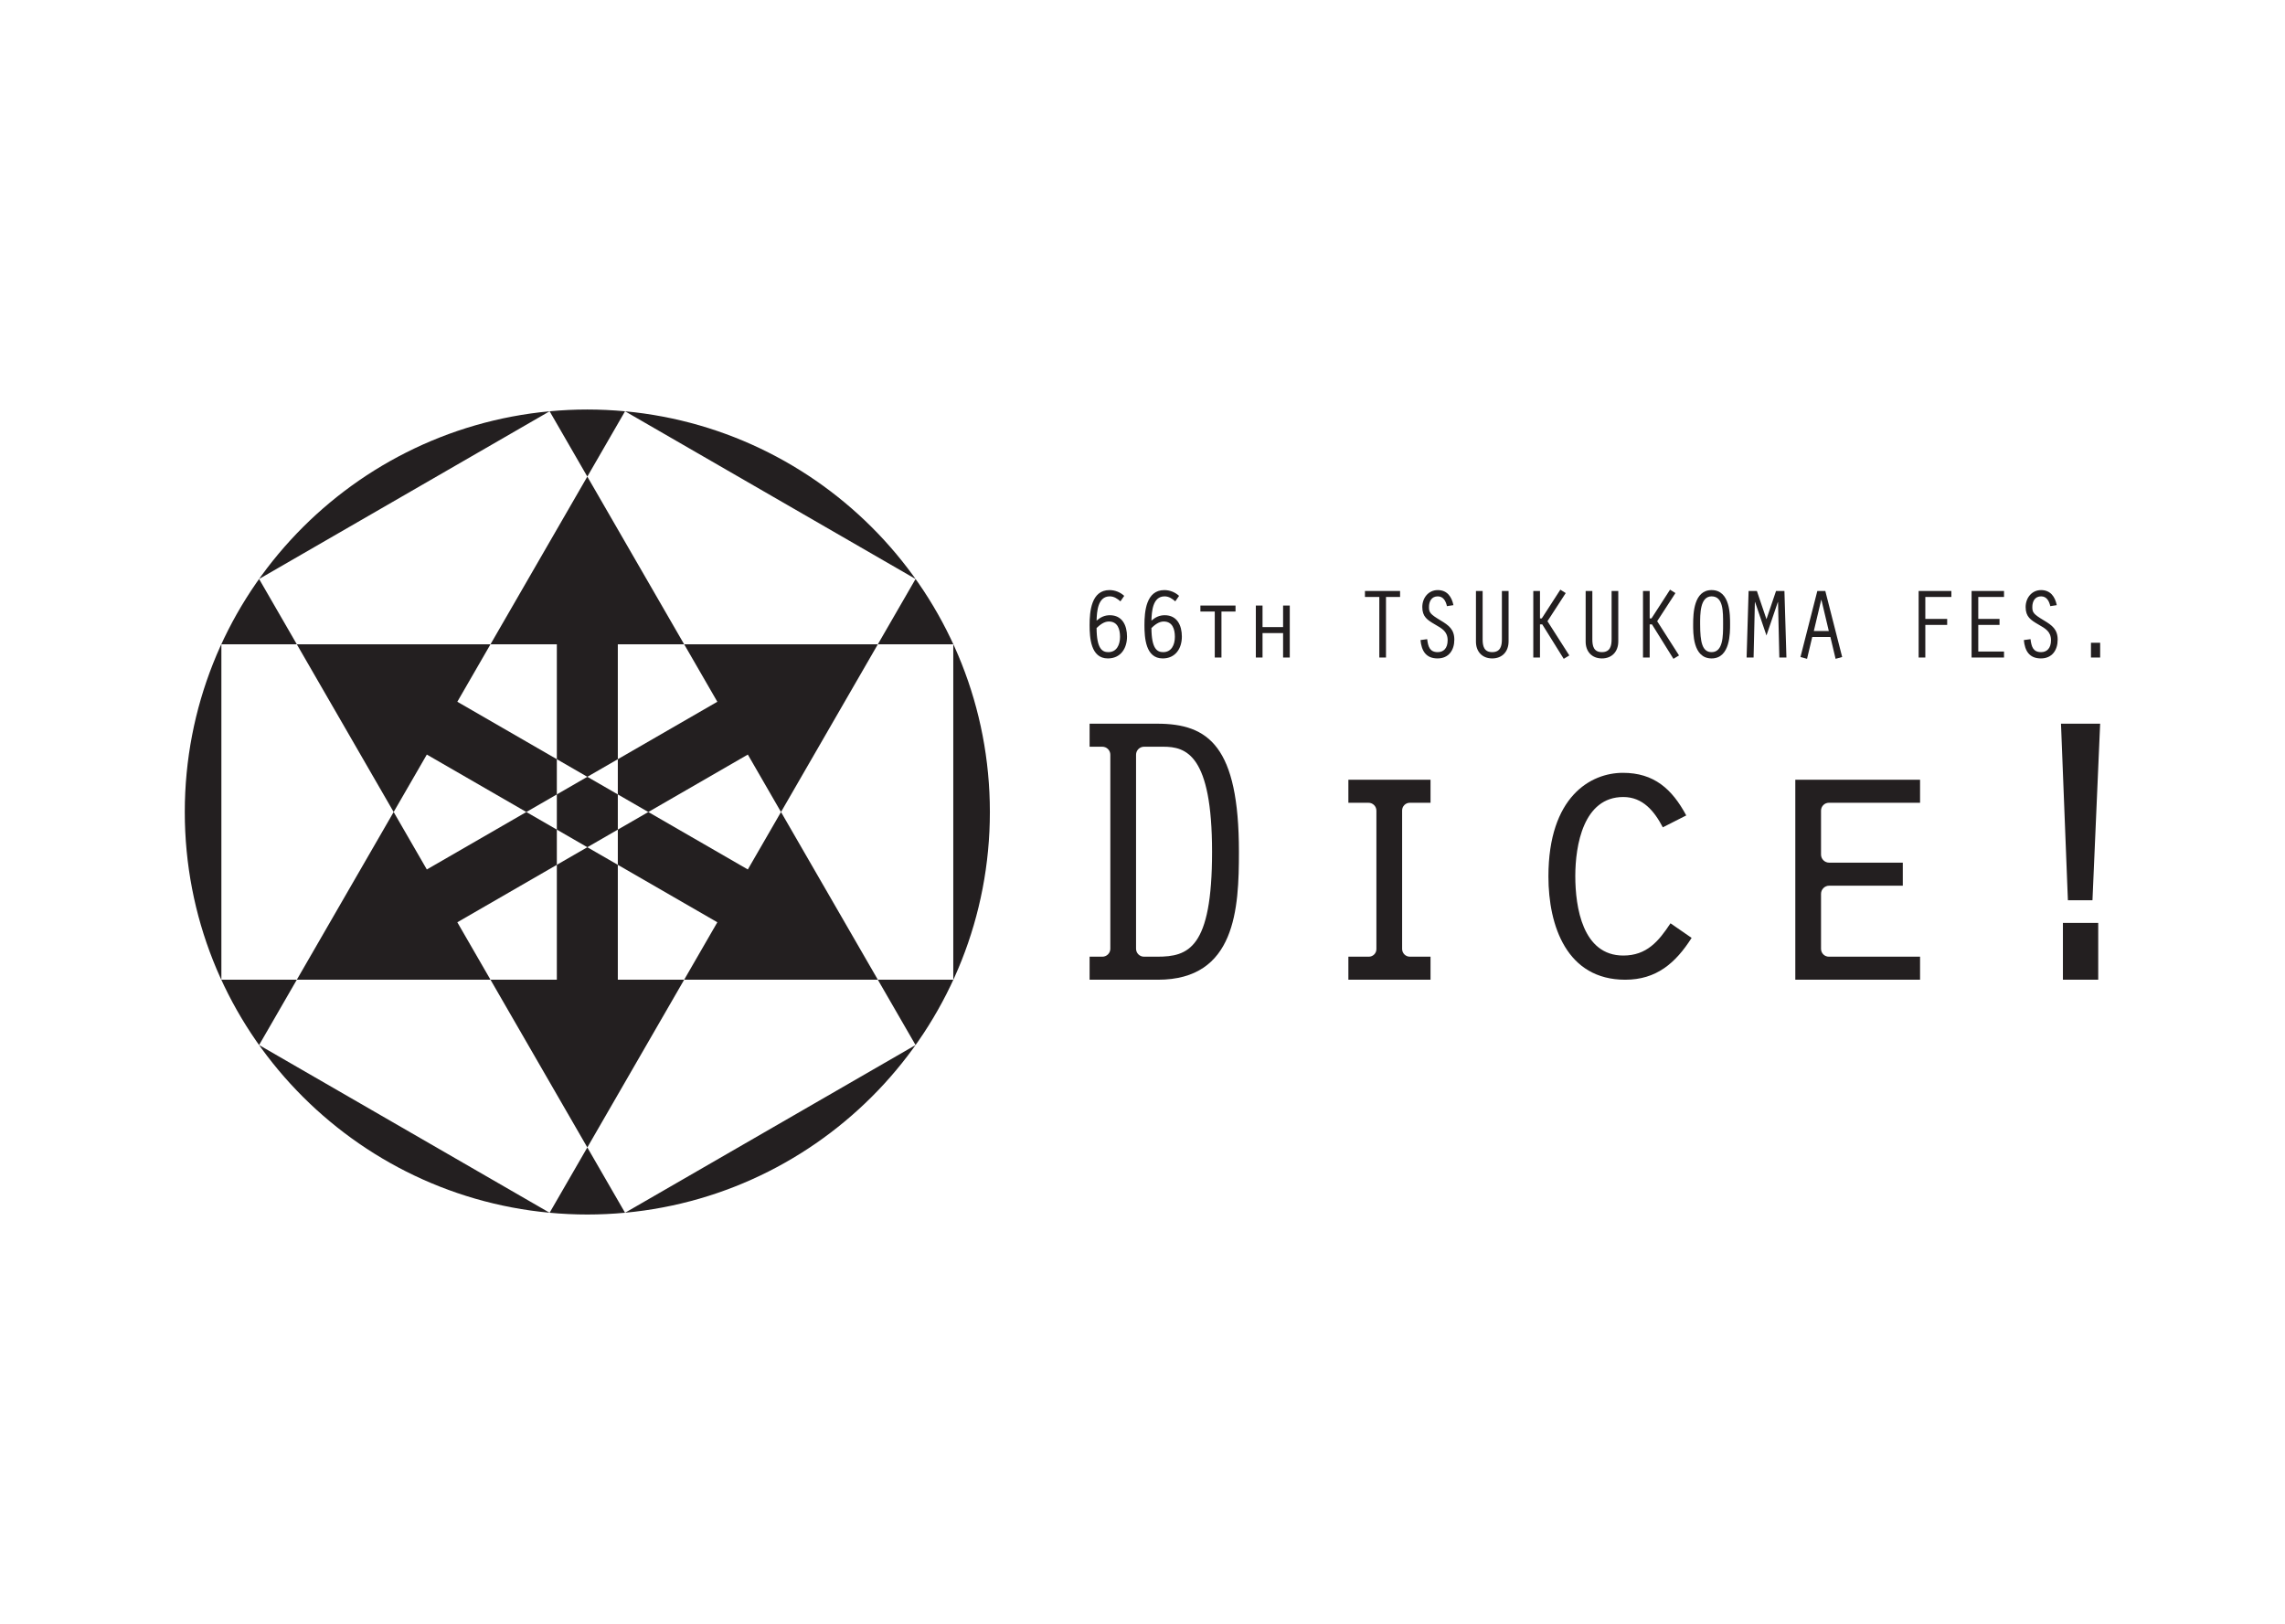 <?xml version="1.0" encoding="UTF-8" standalone="no"?>
<svg
   xmlns:dc="http://purl.org/dc/elements/1.1/"
   xmlns:cc="http://creativecommons.org/ns#"
   xmlns:rdf="http://www.w3.org/1999/02/22-rdf-syntax-ns#"
   xmlns:svg="http://www.w3.org/2000/svg"
   xmlns="http://www.w3.org/2000/svg"
   viewBox="0 0 1311.025 931.888"
   height="931.888"
   width="1311.025"
   xml:space="preserve"
   version="1.1"
   id="svg2"><defs
     id="defs6" /><g
     transform="matrix(1.25,0,0,-1.25,0,931.888)"
     id="g10"><g
       transform="scale(0.1,0.1)"
       id="g12"><path
         id="path14"
         style="fill:#231f20;fill-opacity:1;fill-rule:nonzero;stroke:none"
         d="m 5087.38,4461.47 c 37.55,0 53.57,32.96 53.57,70.06 0,34.8 -10.51,70.54 -51.3,70.54 -21.98,0 -40.75,-15.11 -56.31,-29.76 0.44,-95.74 26.1,-110.84 54.04,-110.84 z m 55.41,233.13 c -14.19,12.36 -29.31,22.9 -49,22.9 -55.43,0 -59.09,-70.54 -60.45,-111.32 18.31,15.59 36.64,24.75 60.9,24.75 57.72,0 78.79,-47.64 78.79,-98.03 0,-54.5 -29.31,-100.3 -87.94,-100.3 -78.79,0 -83.81,95.26 -83.81,153.44 0,62.3 7.77,160.29 91.13,160.29 25.19,0 49.47,-9.61 67.78,-26.56 l -17.4,-25.17" /><path
         id="path16"
         style="fill:#231f20;fill-opacity:1;fill-rule:nonzero;stroke:none"
         d="m 5339.14,4461.47 c 37.55,0 53.58,32.96 53.58,70.06 0,34.8 -10.52,70.54 -51.3,70.54 -21.98,0 -40.76,-15.11 -56.33,-29.76 0.47,-95.74 26.11,-110.84 54.05,-110.84 z m 55.42,233.13 c -14.19,12.36 -29.32,22.9 -49,22.9 -55.44,0 -59.09,-70.54 -60.47,-111.32 18.31,15.59 36.64,24.75 60.91,24.75 57.72,0 78.78,-47.64 78.78,-98.03 0,-54.5 -29.32,-100.3 -87.94,-100.3 -78.78,0 -83.81,95.26 -83.81,153.44 0,62.3 7.79,160.29 91.16,160.29 25.17,0 49.46,-9.61 67.77,-26.56 l -17.4,-25.17" /><path
         id="path18"
         style="fill:#231f20;fill-opacity:1;fill-rule:nonzero;stroke:none"
         d="m 5575.8,4647.85 -65.95,0 0,27.5 161.22,0 0,-27.5 -64.58,0 0,-211.12 -30.69,0 0,211.12" /><path
         id="path20"
         style="fill:#231f20;fill-opacity:1;fill-rule:nonzero;stroke:none"
         d="m 5764.35,4675.35 30.69,0 0,-98.92 94.36,0 0,98.92 30.68,0 0,-238.62 -30.68,0 0,112.2 -94.36,0 0,-112.2 -30.69,0 0,238.62" /><path
         id="path22"
         style="fill:#231f20;fill-opacity:1;fill-rule:nonzero;stroke:none"
         d="m 6331.11,4714.75 -65.96,0 0,27.46 161.22,0 0,-27.46 -64.58,0 0,-278.02 -30.68,0 0,278.02" /><path
         id="path24"
         style="fill:#231f20;fill-opacity:1;fill-rule:nonzero;stroke:none"
         d="m 6641.5,4672.6 c -5.03,22.45 -16.04,44.9 -42.14,44.9 -28.85,0 -40.31,-23.38 -40.31,-49.02 0,-24.74 5.05,-32.5 53.13,-61.37 37.57,-22.45 63.21,-41.22 63.21,-88.38 0,-48.13 -25.64,-86.13 -76.94,-86.13 -54.06,0 -73.75,35.74 -78.33,84.27 l 30.69,4.12 c 4.12,-33.88 11.45,-59.52 48.55,-59.52 26.57,0 45.34,17.85 45.34,54.48 0,40.33 -26.1,54.06 -57.71,72.39 -35.26,20.59 -58.63,35.25 -58.63,80.14 0,41.23 27.5,77.85 71,77.85 43.06,0 64.12,-30.68 71.92,-69.16 l -29.78,-4.57" /><path
         id="path26"
         style="fill:#231f20;fill-opacity:1;fill-rule:nonzero;stroke:none"
         d="m 6805.34,4742.21 0,-222.11 c 0,-30.24 5.95,-58.63 43.96,-58.63 38.02,0 44.44,28.83 44.44,58.63 l 0,222.11 30.68,0 0,-231.28 c 0,-47.64 -29.78,-78.33 -75.12,-78.33 -46.25,0 -74.65,31.62 -74.65,76.96 l 0,232.65 30.69,0" /><path
         id="path28"
         style="fill:#231f20;fill-opacity:1;fill-rule:nonzero;stroke:none"
         d="m 7068.55,4616.28 8.25,0 85.2,131.91 24.72,-15.59 -83.81,-129.16 100.31,-157.11 -25.66,-15.54 -98.47,157.99 -10.54,0 0,-152.05 -30.69,0 0,305.48 30.69,0 0,-125.93" /><path
         id="path30"
         style="fill:#231f20;fill-opacity:1;fill-rule:nonzero;stroke:none"
         d="m 7308.88,4742.21 0,-222.11 c 0,-30.24 5.95,-58.63 43.97,-58.63 38.01,0 44.43,28.83 44.43,58.63 l 0,222.11 30.68,0 0,-231.28 c 0,-47.64 -29.77,-78.33 -75.11,-78.33 -46.25,0 -74.66,31.62 -74.66,76.96 l 0,232.65 30.69,0" /><path
         id="path32"
         style="fill:#231f20;fill-opacity:1;fill-rule:nonzero;stroke:none"
         d="m 7572.09,4616.28 8.26,0 85.18,131.91 24.74,-15.59 -83.82,-129.16 100.31,-157.11 -25.66,-15.54 -98.48,157.99 -10.53,0 0,-152.05 -30.69,0 0,305.48 30.69,0 0,-125.93" /><path
         id="path34"
         style="fill:#231f20;fill-opacity:1;fill-rule:nonzero;stroke:none"
         d="m 7803.69,4589.71 c 0,-82.45 9.63,-128.24 52.67,-128.24 53.14,0 52.69,75.1 52.69,128.24 0,57.7 1.37,127.79 -52.69,127.79 -54.04,0 -52.67,-82.89 -52.67,-127.79 z m 137.42,0 c 0,-38.48 1.37,-157.11 -84.75,-157.11 -87.02,0 -84.73,117.7 -84.73,157.11 0,50.38 3.21,156.62 84.73,156.62 86.12,0 84.75,-116.32 84.75,-156.62" /><path
         id="path36"
         style="fill:#231f20;fill-opacity:1;fill-rule:nonzero;stroke:none"
         d="m 8152.08,4742.21 38.47,0 9.17,-305.48 -32.54,0 -5.94,254.65 -0.92,0 -52.21,-153.43 -52.22,153.43 -0.91,0 -5.95,-254.65 -32.05,0 9.16,305.48 38,0 43.97,-129.61 43.97,129.61" /><path
         id="path38"
         style="fill:#231f20;fill-opacity:1;fill-rule:nonzero;stroke:none"
         d="m 8360.34,4701.47 -0.9,0 -33.91,-142.93 68.71,0 -33.9,142.93 z m -42.12,-170.39 -23.83,-100.29 -30.23,8.24 77.4,303.18 36.66,0 77.4,-303.18 -30.24,-8.24 -23.82,100.29 -83.34,0" /><path
         id="path40"
         style="fill:#231f20;fill-opacity:1;fill-rule:nonzero;stroke:none"
         d="m 8806.58,4742.21 150.23,0 0,-27.46 -119.52,0 0,-100.77 100.3,0 0,-27.5 -100.3,0 0,-149.75 -30.71,0 0,305.48" /><path
         id="path42"
         style="fill:#231f20;fill-opacity:1;fill-rule:nonzero;stroke:none"
         d="m 9049.63,4742.21 148.87,0 0,-27.46 -118.17,0 0,-100.77 97.55,0 0,-27.5 -97.55,0 0,-122.26 118.17,0 0,-27.49 -148.87,0 0,305.48" /><path
         id="path44"
         style="fill:#231f20;fill-opacity:1;fill-rule:nonzero;stroke:none"
         d="m 9410.85,4672.6 c -5.05,22.45 -16.03,44.9 -42.15,44.9 -28.84,0 -40.3,-23.38 -40.3,-49.02 0,-24.74 5.04,-32.5 53.13,-61.37 37.56,-22.45 63.23,-41.22 63.23,-88.38 0,-48.13 -25.67,-86.13 -76.96,-86.13 -54.05,0 -73.76,35.74 -78.32,84.27 l 30.68,4.12 c 4.12,-33.88 11.47,-59.52 48.54,-59.52 26.56,0 45.37,17.85 45.37,54.48 0,40.33 -26.12,54.06 -57.73,72.39 -35.25,20.59 -58.63,35.25 -58.63,80.14 0,41.23 27.5,77.85 70.99,77.85 43.07,0 64.15,-30.68 71.91,-69.16 l -29.76,-4.57" /><path
         id="path46"
         style="fill:#231f20;fill-opacity:1;fill-rule:nonzero;stroke:none"
         d="m 9597.58,4436.73 42.148,0 0,67.781 -42.148,0 0,-67.781 z" /><path
         id="path48"
         style="fill:#231f20;fill-opacity:1;fill-rule:nonzero;stroke:none"
         d="m 5214.49,3099.97 c 0,-20.2 16.37,-36.58 36.58,-36.58 l 60.34,0 c 142.74,0 251.98,37.01 251.98,481.06 0,447.59 -119.83,482.83 -223.79,482.83 l -88.22,0 c -20.38,0 -36.89,-16.52 -36.89,-36.9 l 0,-890.41 z m -213.21,927.31 0,105.72 310.13,0 c 236.12,0 375.32,-103.95 375.32,-588.55 0,-259.02 -14.09,-586.78 -371.78,-586.78 l -313.67,0 0,105.72 58.56,0 c 20.2,0 36.59,16.38 36.59,36.58 l 0,890.54 c 0,20.31 -16.46,36.77 -36.77,36.77 l -58.38,0" /><path
         id="path50"
         style="fill:#231f20;fill-opacity:1;fill-rule:nonzero;stroke:none"
         d="m 6189.08,3063.39 93.81,0 c 19.23,0 34.83,15.6 34.83,34.83 l 0,635.5 c 0,20.04 -16.24,36.27 -36.27,36.27 l -92.37,0 0,105.72 377.1,0 0,-105.72 -95.12,0 c -19.48,0 -35.28,-15.79 -35.28,-35.28 l 0,-635.67 c 0,-19.69 15.95,-35.65 35.64,-35.65 l 94.76,0 0,-105.72 -377.1,0 0,105.72" /><path
         id="path52"
         style="fill:#231f20;fill-opacity:1;fill-rule:nonzero;stroke:none"
         d="m 7764.57,3149.71 c -74.01,-116.28 -162.13,-192.04 -304.84,-192.04 -267.85,0 -352.44,246.68 -352.44,474 0,366.51 193.84,475.77 341.86,475.77 142.73,0 225.54,-74.03 290.74,-195.58 l -107.49,-54.64 c -38.77,73.98 -91.63,139.18 -181.48,139.18 -183.28,0 -220.27,-221.99 -220.27,-362.95 0,-142.74 33.47,-364.79 220.27,-364.79 107.47,0 162.1,65.21 216.71,148.02 l 96.94,-66.97" /><path
         id="path54"
         style="fill:#231f20;fill-opacity:1;fill-rule:nonzero;stroke:none"
         d="m 8240.48,3875.71 572.67,0 0,-105.72 -418.45,0 c -19.97,0 -36.16,-16.18 -36.16,-36.16 l 0,-201.5 c 0,-20.57 16.68,-37.24 37.25,-37.24 l 338.09,0 0,-105.71 -337.69,0 c -20.79,0 -37.65,-16.86 -37.65,-37.65 l 0,-252.39 c 0,-19.86 16.1,-35.95 35.96,-35.95 l 418.65,0 0,-105.72 -572.67,0 0,918.04" /><path
         id="path56"
         style="fill:#231f20;fill-opacity:1;fill-rule:nonzero;stroke:none"
         d="m 9468.8,3218.47 162.11,0 0,-260.8 -162.11,0 0,260.8 z m 22.91,103.95 -31.72,810.58 179.74,0 -35.24,-810.58 -112.78,0" /><path
         id="path58"
         style="fill:#231f20;fill-opacity:1;fill-rule:nonzero;stroke:none"
         d="m 1362.4,2957.67 -346.24,0 0,1539.74 346.24,0 -173.13,299.86 1333.37,769.82 C 1583.42,5479.74 848.16,4689.57 848.16,3727.54 c 0,-962.03 735.26,-1752.21 1674.48,-1839.55 l -1333.37,769.82 173.13,299.86" /><path
         id="path60"
         style="fill:#231f20;fill-opacity:1;fill-rule:nonzero;stroke:none"
         d="m 2522.76,1887.98 c 57,-5.29 114.72,-8.13 173.1,-8.13 58.37,0 116.09,2.84 173.09,8.13 l -173.09,299.81 -173.1,-299.81" /><path
         id="path62"
         style="fill:#231f20;fill-opacity:1;fill-rule:nonzero;stroke:none"
         d="m 2868.95,5567.1 c -57,5.29 -114.72,8.13 -173.09,8.13 -58.38,0 -116.1,-2.84 -173.1,-8.13 l 173.1,-299.82 173.09,299.82" /><path
         id="path64"
         style="fill:#231f20;fill-opacity:1;fill-rule:nonzero;stroke:none"
         d="m 4029.31,4497.41 346.25,0 0,-1539.74 -346.25,0 173.13,-299.86 -1333.36,-769.82 c 939.21,87.34 1674.47,877.52 1674.47,1839.55 0,962.03 -735.26,1752.2 -1674.47,1839.55 l 1333.36,-769.82 -173.13,-299.86" /><path
         id="path66"
         style="fill:#231f20;fill-opacity:1;fill-rule:nonzero;stroke:none"
         d="m 2555.89,3646.73 139.97,-80.8 139.96,80.8 0,161.62 -139.96,80.8 -139.97,-80.8 0,-161.62" /><path
         id="path68"
         style="fill:#231f20;fill-opacity:1;fill-rule:nonzero;stroke:none"
         d="m 3432.56,3463.81 -456.78,263.73 -139.96,-80.81 0,-161.61 456.78,-263.72 -152.26,-263.73 888.97,0 -444.48,769.87 -152.27,-263.73" /><path
         id="path70"
         style="fill:#231f20;fill-opacity:1;fill-rule:nonzero;stroke:none"
         d="m 1959.15,3991.27 456.78,-263.73 139.96,80.81 0,161.61 -456.78,263.72 152.26,263.73 -888.97,0 444.48,-769.87 152.27,263.73" /><path
         id="path72"
         style="fill:#231f20;fill-opacity:1;fill-rule:nonzero;stroke:none"
         d="m 2555.89,3485.12 0,161.61 -139.96,80.81 -456.78,-263.73 -152.27,263.73 -444.48,-769.87 888.97,0 -152.26,263.73 456.78,263.72" /><path
         id="path74"
         style="fill:#231f20;fill-opacity:1;fill-rule:nonzero;stroke:none"
         d="m 2835.82,3485.12 -139.96,80.81 -139.97,-80.81 0,-527.45 -304.52,0 444.49,-769.88 444.48,769.88 -304.52,0 0,527.45" /><path
         id="path76"
         style="fill:#231f20;fill-opacity:1;fill-rule:nonzero;stroke:none"
         d="m 2835.82,3969.96 0,-161.61 139.96,-80.81 456.78,263.73 152.27,-263.73 444.48,769.87 -888.97,0 152.26,-263.73 -456.78,-263.72" /><path
         id="path78"
         style="fill:#231f20;fill-opacity:1;fill-rule:nonzero;stroke:none"
         d="m 2555.89,4497.41 0,-527.45 139.97,-80.81 139.96,80.81 0,527.45 304.52,0 -444.48,769.87 -444.49,-769.87 304.52,0" /></g></g></svg>